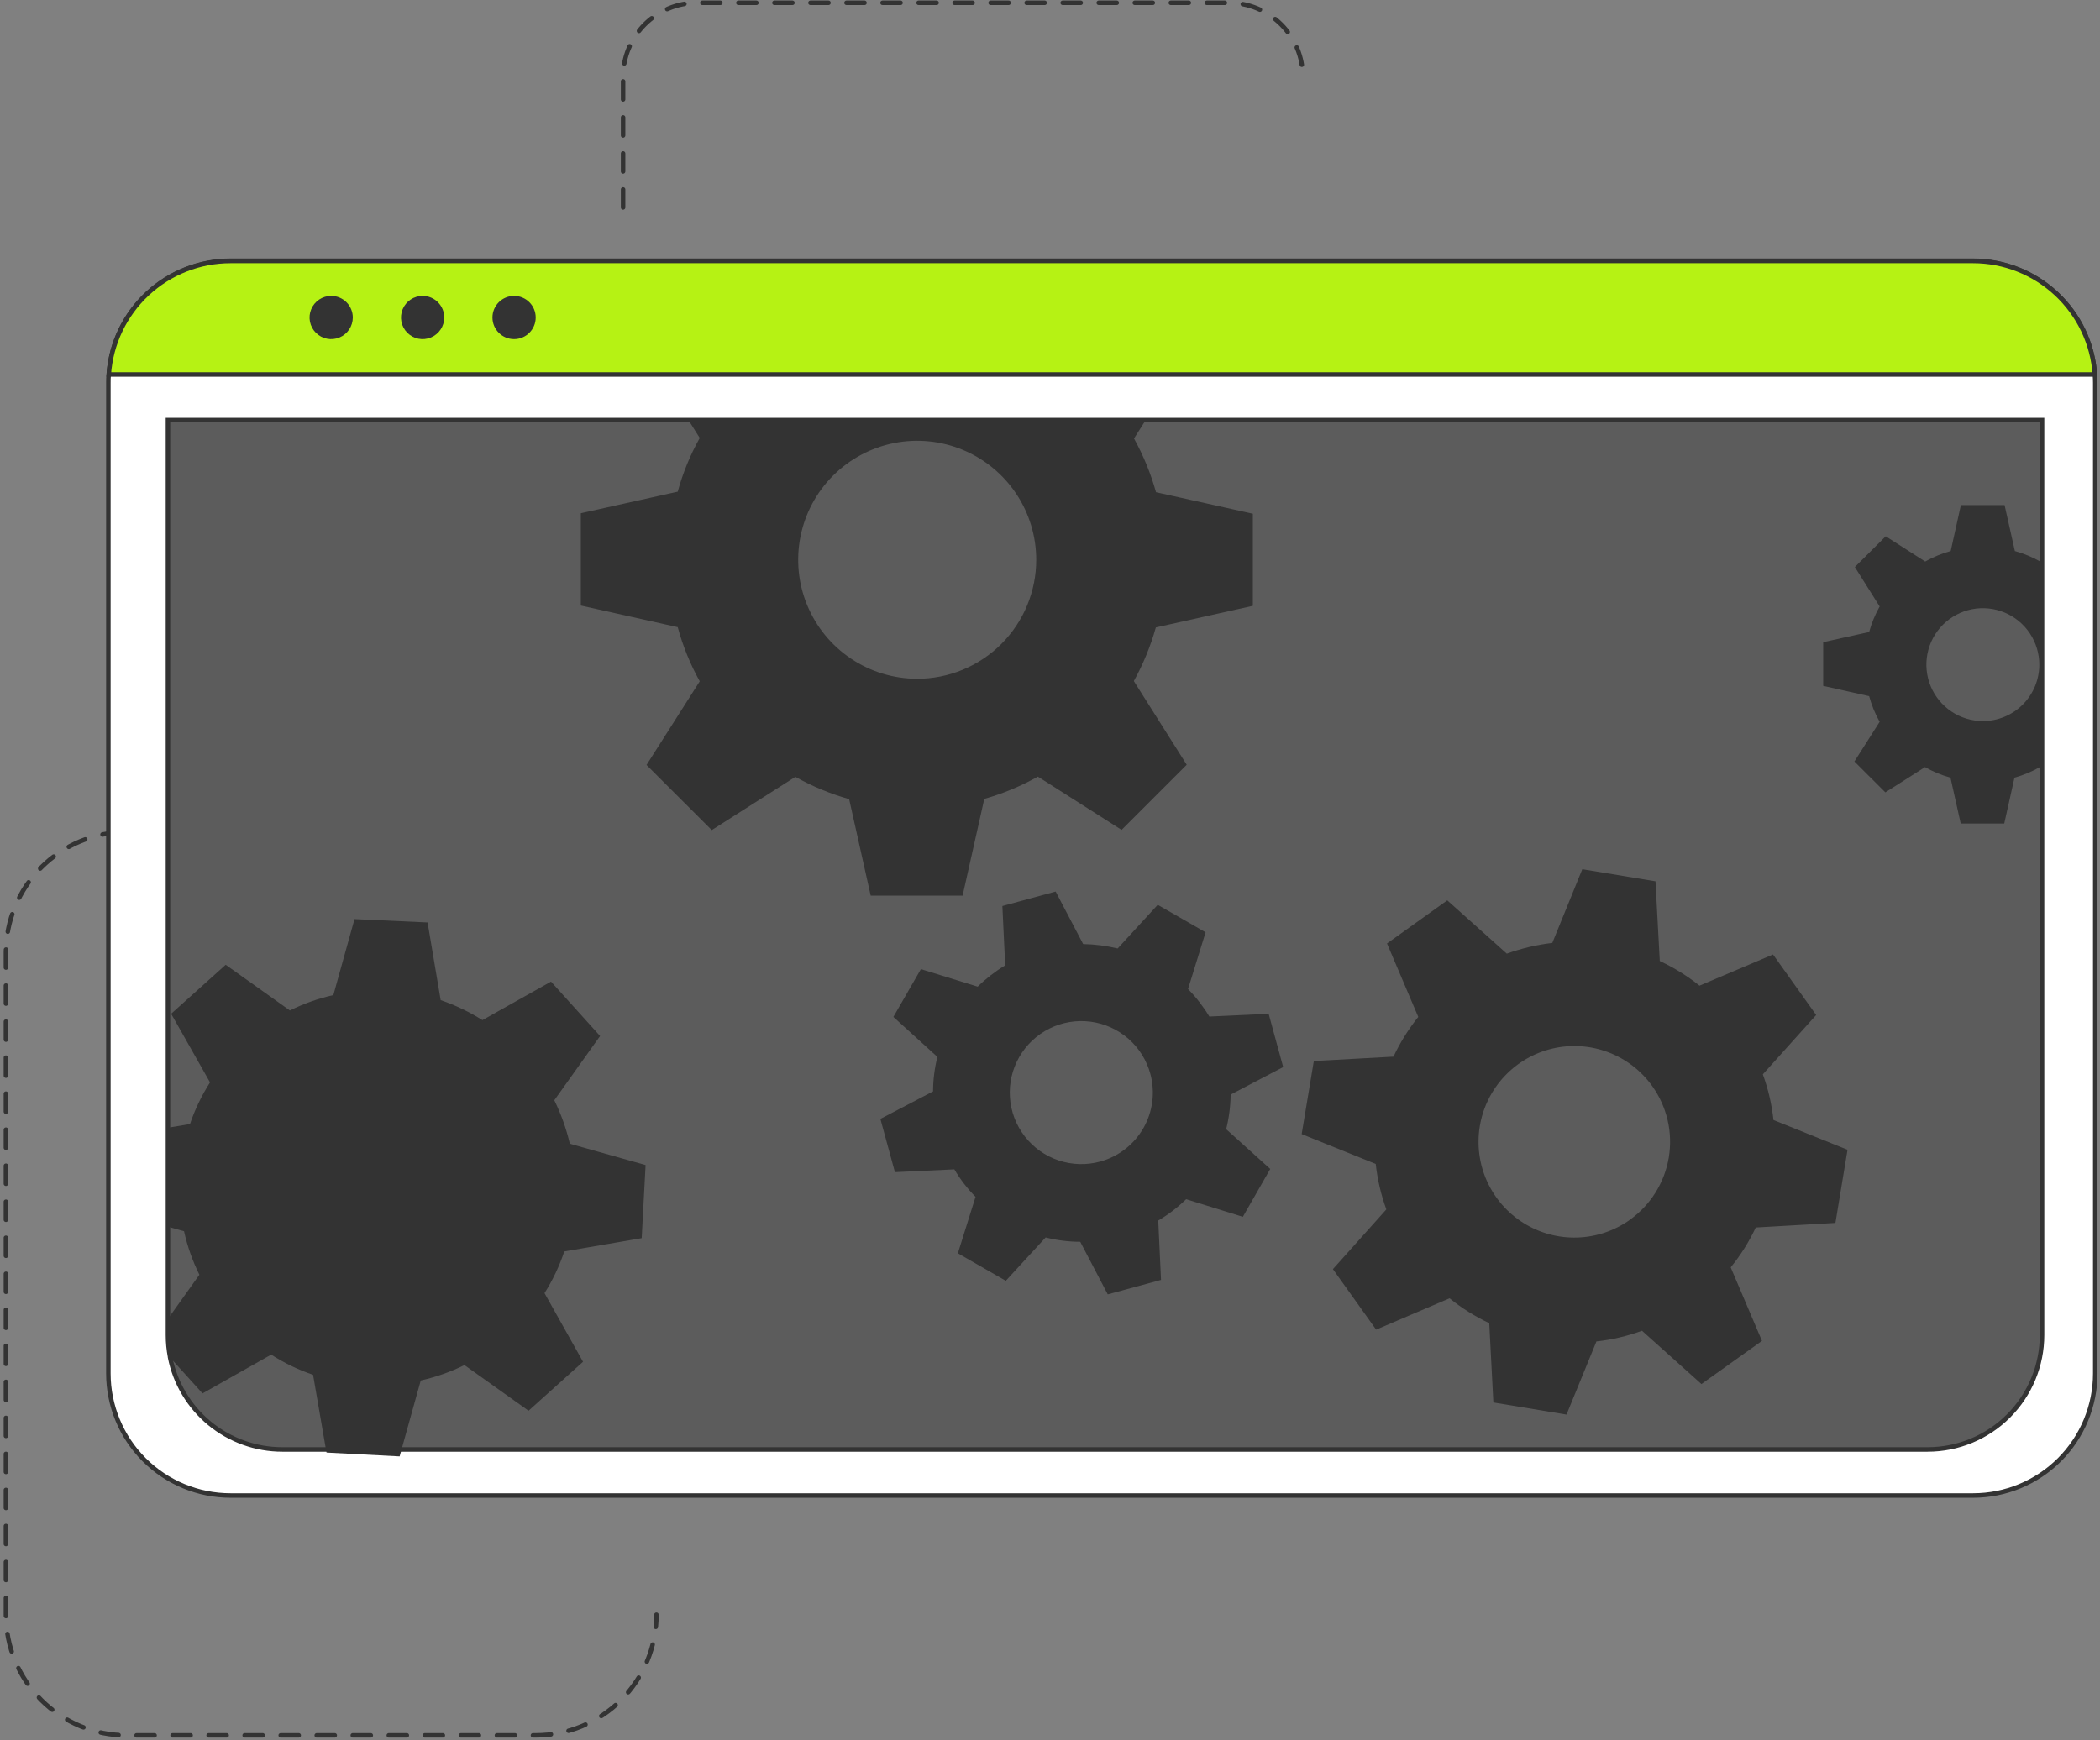 <svg width="514" height="426" viewBox="0 0 514 426" fill="none" xmlns="http://www.w3.org/2000/svg">
<rect x="0" y="0" width="514" height="426" fill="#808080" stroke="none"/>
<path d="M38.283 203.716H30.984C23.15 203.716 15.638 206.828 10.099 212.367C4.56 217.906 1.448 225.419 1.448 233.252V395.329C1.448 403.162 4.56 410.675 10.099 416.214C15.638 421.753 23.15 424.865 30.984 424.865H131.134C138.967 424.865 146.48 421.753 152.019 416.214C157.558 410.675 160.67 403.162 160.67 395.329" stroke="#333333" stroke-width="1.103" stroke-linecap="round" stroke-linejoin="round" stroke-dasharray="4.41 4.41"/>
<path d="M152.508 50.784V18.77C152.508 13.98 154.408 9.385 157.791 5.994C161.175 2.603 165.765 0.693 170.555 0.682H300.793C305.591 0.682 310.191 2.588 313.583 5.98C316.976 9.372 318.881 13.973 318.881 18.77" stroke="#333333" stroke-width="1.103" stroke-linecap="round" stroke-linejoin="round" stroke-dasharray="4.41 4.41"/>
<path d="M512.838 93.734V336.244C512.838 344.171 509.69 351.774 504.086 357.381C498.481 362.988 490.88 366.14 482.952 366.143H56.412C48.485 366.14 40.883 362.988 35.279 357.381C29.674 351.774 26.526 344.171 26.526 336.244V93.734C26.526 93.02 26.526 92.387 26.62 91.633C27.145 84.089 30.512 77.025 36.041 71.866C41.57 66.707 48.85 63.837 56.412 63.835H482.952C490.523 63.838 497.81 66.716 503.341 71.886C508.871 77.056 512.232 84.133 512.744 91.687C512.811 92.334 512.838 93.034 512.838 93.734Z" fill="white" stroke="#333333" stroke-width="1.103" stroke-linecap="round" stroke-linejoin="round"/>
<path d="M41.072 102.839H499.814V326.856C499.814 334.286 496.863 341.412 491.609 346.665C486.355 351.919 479.23 354.87 471.8 354.87H69.099C61.669 354.87 54.544 351.919 49.29 346.665C44.036 341.412 41.085 334.286 41.085 326.856V102.839H41.072Z" fill="#333333"/>
<path opacity="0.2" d="M499.827 102.839V326.856C499.867 334.245 496.971 341.346 491.775 346.599C486.58 351.853 479.511 354.828 472.123 354.87H68.776C61.388 354.828 54.319 351.853 49.123 346.599C43.928 341.346 41.032 334.245 41.071 326.856V102.839H499.827Z" fill="white"/>
<path d="M512.744 91.687H26.62C27.145 84.143 30.512 77.079 36.041 71.92C41.57 66.761 48.85 63.891 56.412 63.889H482.952C490.514 63.891 497.794 66.761 503.323 71.92C508.852 77.079 512.219 84.143 512.744 91.687Z" fill="#B6F214" stroke="#333333" stroke-width="1.103" stroke-miterlimit="10"/>
<path d="M86.352 77.734C86.352 78.781 86.041 79.804 85.46 80.675C84.878 81.545 84.052 82.223 83.085 82.624C82.117 83.025 81.053 83.129 80.026 82.925C78.999 82.721 78.056 82.217 77.316 81.477C76.576 80.736 76.072 79.793 75.868 78.767C75.663 77.74 75.768 76.676 76.169 75.708C76.569 74.741 77.248 73.915 78.118 73.333C78.989 72.751 80.012 72.441 81.059 72.441C82.463 72.441 83.809 72.999 84.802 73.991C85.794 74.984 86.352 76.33 86.352 77.734Z" fill="#333333"/>
<path d="M108.736 77.734C108.736 78.781 108.426 79.804 107.844 80.675C107.263 81.545 106.436 82.223 105.469 82.624C104.502 83.025 103.437 83.129 102.411 82.925C101.384 82.721 100.441 82.217 99.7 81.477C98.96 80.736 98.456 79.793 98.252 78.767C98.048 77.74 98.152 76.676 98.553 75.708C98.954 74.741 99.632 73.915 100.503 73.333C101.373 72.751 102.396 72.441 103.443 72.441C104.847 72.441 106.193 72.999 107.186 73.991C108.179 74.984 108.736 76.33 108.736 77.734Z" fill="#333333"/>
<path d="M125.827 83.027C128.751 83.027 131.12 80.657 131.12 77.734C131.12 74.811 128.751 72.441 125.827 72.441C122.904 72.441 120.534 74.811 120.534 77.734C120.534 80.657 122.904 83.027 125.827 83.027Z" fill="#333333"/>
<path d="M499.814 102.839V326.856C499.814 334.286 496.863 341.412 491.609 346.665C486.355 351.919 479.23 354.87 471.8 354.87H69.099C62.615 354.869 56.331 352.618 51.321 348.502C46.311 344.386 42.883 338.659 41.624 332.298V332.217C41.282 330.441 41.11 328.637 41.112 326.829V102.839H499.814Z" stroke="#333333" stroke-width="1.103" stroke-miterlimit="10"/>
<path d="M499.383 137.479C497.419 136.376 495.33 135.513 493.161 134.907L490.642 123.661H479.949L477.457 134.907C475.275 135.502 473.176 136.366 471.208 137.479L461.551 131.297L453.995 138.826L460.069 148.483C458.957 150.452 458.093 152.551 457.497 154.732L446.251 157.224V167.917L457.497 170.436C458.087 172.628 458.951 174.737 460.069 176.712L453.887 186.436L461.457 193.992L471.167 187.81C473.132 188.925 475.226 189.794 477.403 190.396L479.908 201.628H490.562L493.067 190.396C495.237 189.788 497.327 188.919 499.289 187.81L499.787 188.133V137.21L499.383 137.479ZM485.322 176.537C482.589 176.537 479.917 175.726 477.644 174.207C475.371 172.688 473.6 170.529 472.555 168.004C471.509 165.478 471.236 162.699 471.77 160.018C472.305 157.337 473.622 154.875 475.556 152.943C477.49 151.011 479.953 149.696 482.635 149.164C485.316 148.632 488.095 148.908 490.62 149.956C493.145 151.004 495.302 152.777 496.819 155.051C498.335 157.326 499.143 159.999 499.141 162.732C499.141 164.546 498.783 166.342 498.089 168.018C497.394 169.694 496.376 171.216 495.093 172.498C493.809 173.781 492.286 174.797 490.609 175.49C488.933 176.183 487.136 176.539 485.322 176.537Z" fill="#333333"/>
<path d="M306.652 148.321V125.775L282.948 120.509C281.669 115.929 279.861 111.513 277.561 107.351L280.43 102.839H168.508L171.269 107.229C168.941 111.373 167.131 115.788 165.882 120.374L142.164 125.654V148.254L165.882 153.547C167.131 158.167 168.941 162.618 171.269 166.8L158.245 187.285L174.205 203.231L194.677 190.194C198.83 192.53 203.248 194.361 207.836 195.649L213.115 219.285H235.607L240.914 195.595C245.487 194.301 249.89 192.47 254.032 190.14L274.517 203.177L290.463 187.231L277.52 166.746C279.815 162.59 281.622 158.184 282.908 153.614L306.652 148.321ZM224.496 166.18C218.734 166.18 213.102 164.471 208.311 161.27C203.52 158.069 199.786 153.52 197.581 148.196C195.377 142.873 194.8 137.016 195.924 131.365C197.048 125.714 199.822 120.523 203.896 116.449C207.971 112.375 213.161 109.6 218.812 108.476C224.463 107.352 230.321 107.929 235.644 110.134C240.967 112.339 245.517 116.073 248.718 120.863C251.919 125.654 253.628 131.286 253.628 137.048C253.629 140.874 252.877 144.663 251.414 148.199C249.95 151.734 247.805 154.946 245.099 157.651C242.394 160.357 239.181 162.503 235.646 163.966C232.111 165.429 228.322 166.182 224.496 166.18Z" fill="#333333"/>
<path d="M157.06 303.139L158.016 285.239L139.471 280.014C138.61 276.335 137.336 272.766 135.673 269.374L146.878 253.643L134.865 240.323L118.083 249.751C114.875 247.732 111.445 246.092 107.861 244.862L104.655 225.844L86.769 225.023L81.597 243.623C77.913 244.449 74.34 245.715 70.958 247.394L55.24 236.202L41.893 248.202L51.402 264.997C49.363 268.19 47.717 271.618 46.499 275.206L41.112 276.095V300.337L45.045 301.442C45.861 305.132 47.122 308.71 48.802 312.095L41.072 322.937L41.583 332.217V332.298L49.57 341.146L66.378 331.651C69.581 333.711 73.022 335.37 76.628 336.594L79.779 354.857L79.927 355.625L97.813 356.567L98.285 354.857L102.985 337.981C106.687 337.152 110.276 335.886 113.679 334.21L129.369 345.389L142.703 333.402L133.275 316.594C135.295 313.404 136.918 309.98 138.11 306.398L157.06 303.139ZM109.558 275.192C106.494 271.784 102.488 269.362 98.047 268.231C93.606 267.1 88.93 267.312 84.61 268.839C80.289 270.366 76.519 273.141 73.775 276.812C71.032 280.482 69.439 284.884 69.198 289.46C68.956 294.037 70.078 298.581 72.42 302.52C74.762 306.459 78.22 309.615 82.356 311.588C86.492 313.561 91.12 314.263 95.655 313.605C100.19 312.948 104.429 310.96 107.834 307.893C112.38 303.786 115.114 298.044 115.437 291.926C115.76 285.807 113.646 279.81 109.558 275.246V275.192Z" fill="#333333"/>
<path d="M300.12 276.458C300.812 273.686 301.178 270.843 301.211 267.987L314.073 261.252L310.517 248.202L295.999 248.875C294.528 246.436 292.779 244.176 290.786 242.141L295.083 228.255L283.365 221.521L273.561 232.215C270.794 231.547 267.962 231.186 265.116 231.137L258.382 218.275L245.344 221.817L246.031 236.35C243.592 237.82 241.332 239.569 239.297 241.562L225.398 237.266L218.664 248.969L229.438 258.761C228.742 261.522 228.384 264.358 228.374 267.205L215.485 273.94L219.041 286.977L233.587 286.29C235.028 288.742 236.77 291.004 238.772 293.024L234.449 306.843L246.18 313.577L255.931 302.964C258.701 303.661 261.546 304.018 264.402 304.028L271.136 316.903L284.174 313.361L283.594 300.943L283.5 298.815C285.974 297.359 288.262 295.609 290.315 293.603L304.201 297.913L309.938 287.893L310.908 286.196L300.12 276.458ZM269.318 284.378C265.975 285.3 262.433 285.208 259.142 284.114C255.85 283.021 252.958 280.974 250.832 278.234C248.705 275.495 247.44 272.185 247.197 268.725C246.954 265.266 247.744 261.812 249.467 258.802C251.19 255.792 253.768 253.361 256.874 251.818C259.98 250.275 263.474 249.69 266.914 250.135C270.353 250.581 273.582 252.038 276.192 254.322C278.803 256.606 280.676 259.613 281.574 262.963C282.772 267.427 282.155 272.184 279.859 276.196C277.563 280.208 273.774 283.149 269.318 284.378Z" fill="#333333"/>
<path d="M449.241 299.408L452.204 281.495L434.076 274.209C433.664 270.391 432.791 266.638 431.476 263.03L444.527 248.498L433.968 233.683L415.974 241.319C412.987 238.925 409.722 236.899 406.25 235.286L405.2 215.77L387.287 212.807L379.947 230.855C376.146 231.301 372.408 232.182 368.808 233.481L354.236 220.43L339.488 230.989L347.138 248.969C345.032 251.598 343.204 254.437 341.683 257.441C341.481 257.858 341.266 258.276 341.077 258.694L321.575 259.771L318.599 277.657L321.535 278.842L336.727 284.97C337.141 288.77 338.014 292.505 339.326 296.095L326.249 310.721L336.821 325.537L354.801 317.86C357.779 320.276 361.04 322.32 364.512 323.947L365.522 343.368L383.421 346.332L390.748 328.419C394.557 328.003 398.302 327.125 401.9 325.806L416.446 338.857L431.261 328.284L423.611 310.29C426.048 307.3 428.106 304.021 429.739 300.526L449.241 299.408ZM399.004 298.6C395.236 301.304 390.75 302.829 386.115 302.983C381.479 303.138 376.902 301.914 372.963 299.467C369.023 297.019 365.897 293.459 363.981 289.235C362.065 285.011 361.445 280.314 362.198 275.738C362.952 271.162 365.046 266.912 368.215 263.525C371.384 260.139 375.486 257.769 380.003 256.714C384.519 255.66 389.247 255.968 393.588 257.6C397.93 259.233 401.689 262.116 404.391 265.886C408.011 270.942 409.475 277.229 408.459 283.364C407.444 289.499 404.033 294.98 398.977 298.6H399.004Z" fill="#333333"/>
</svg>
